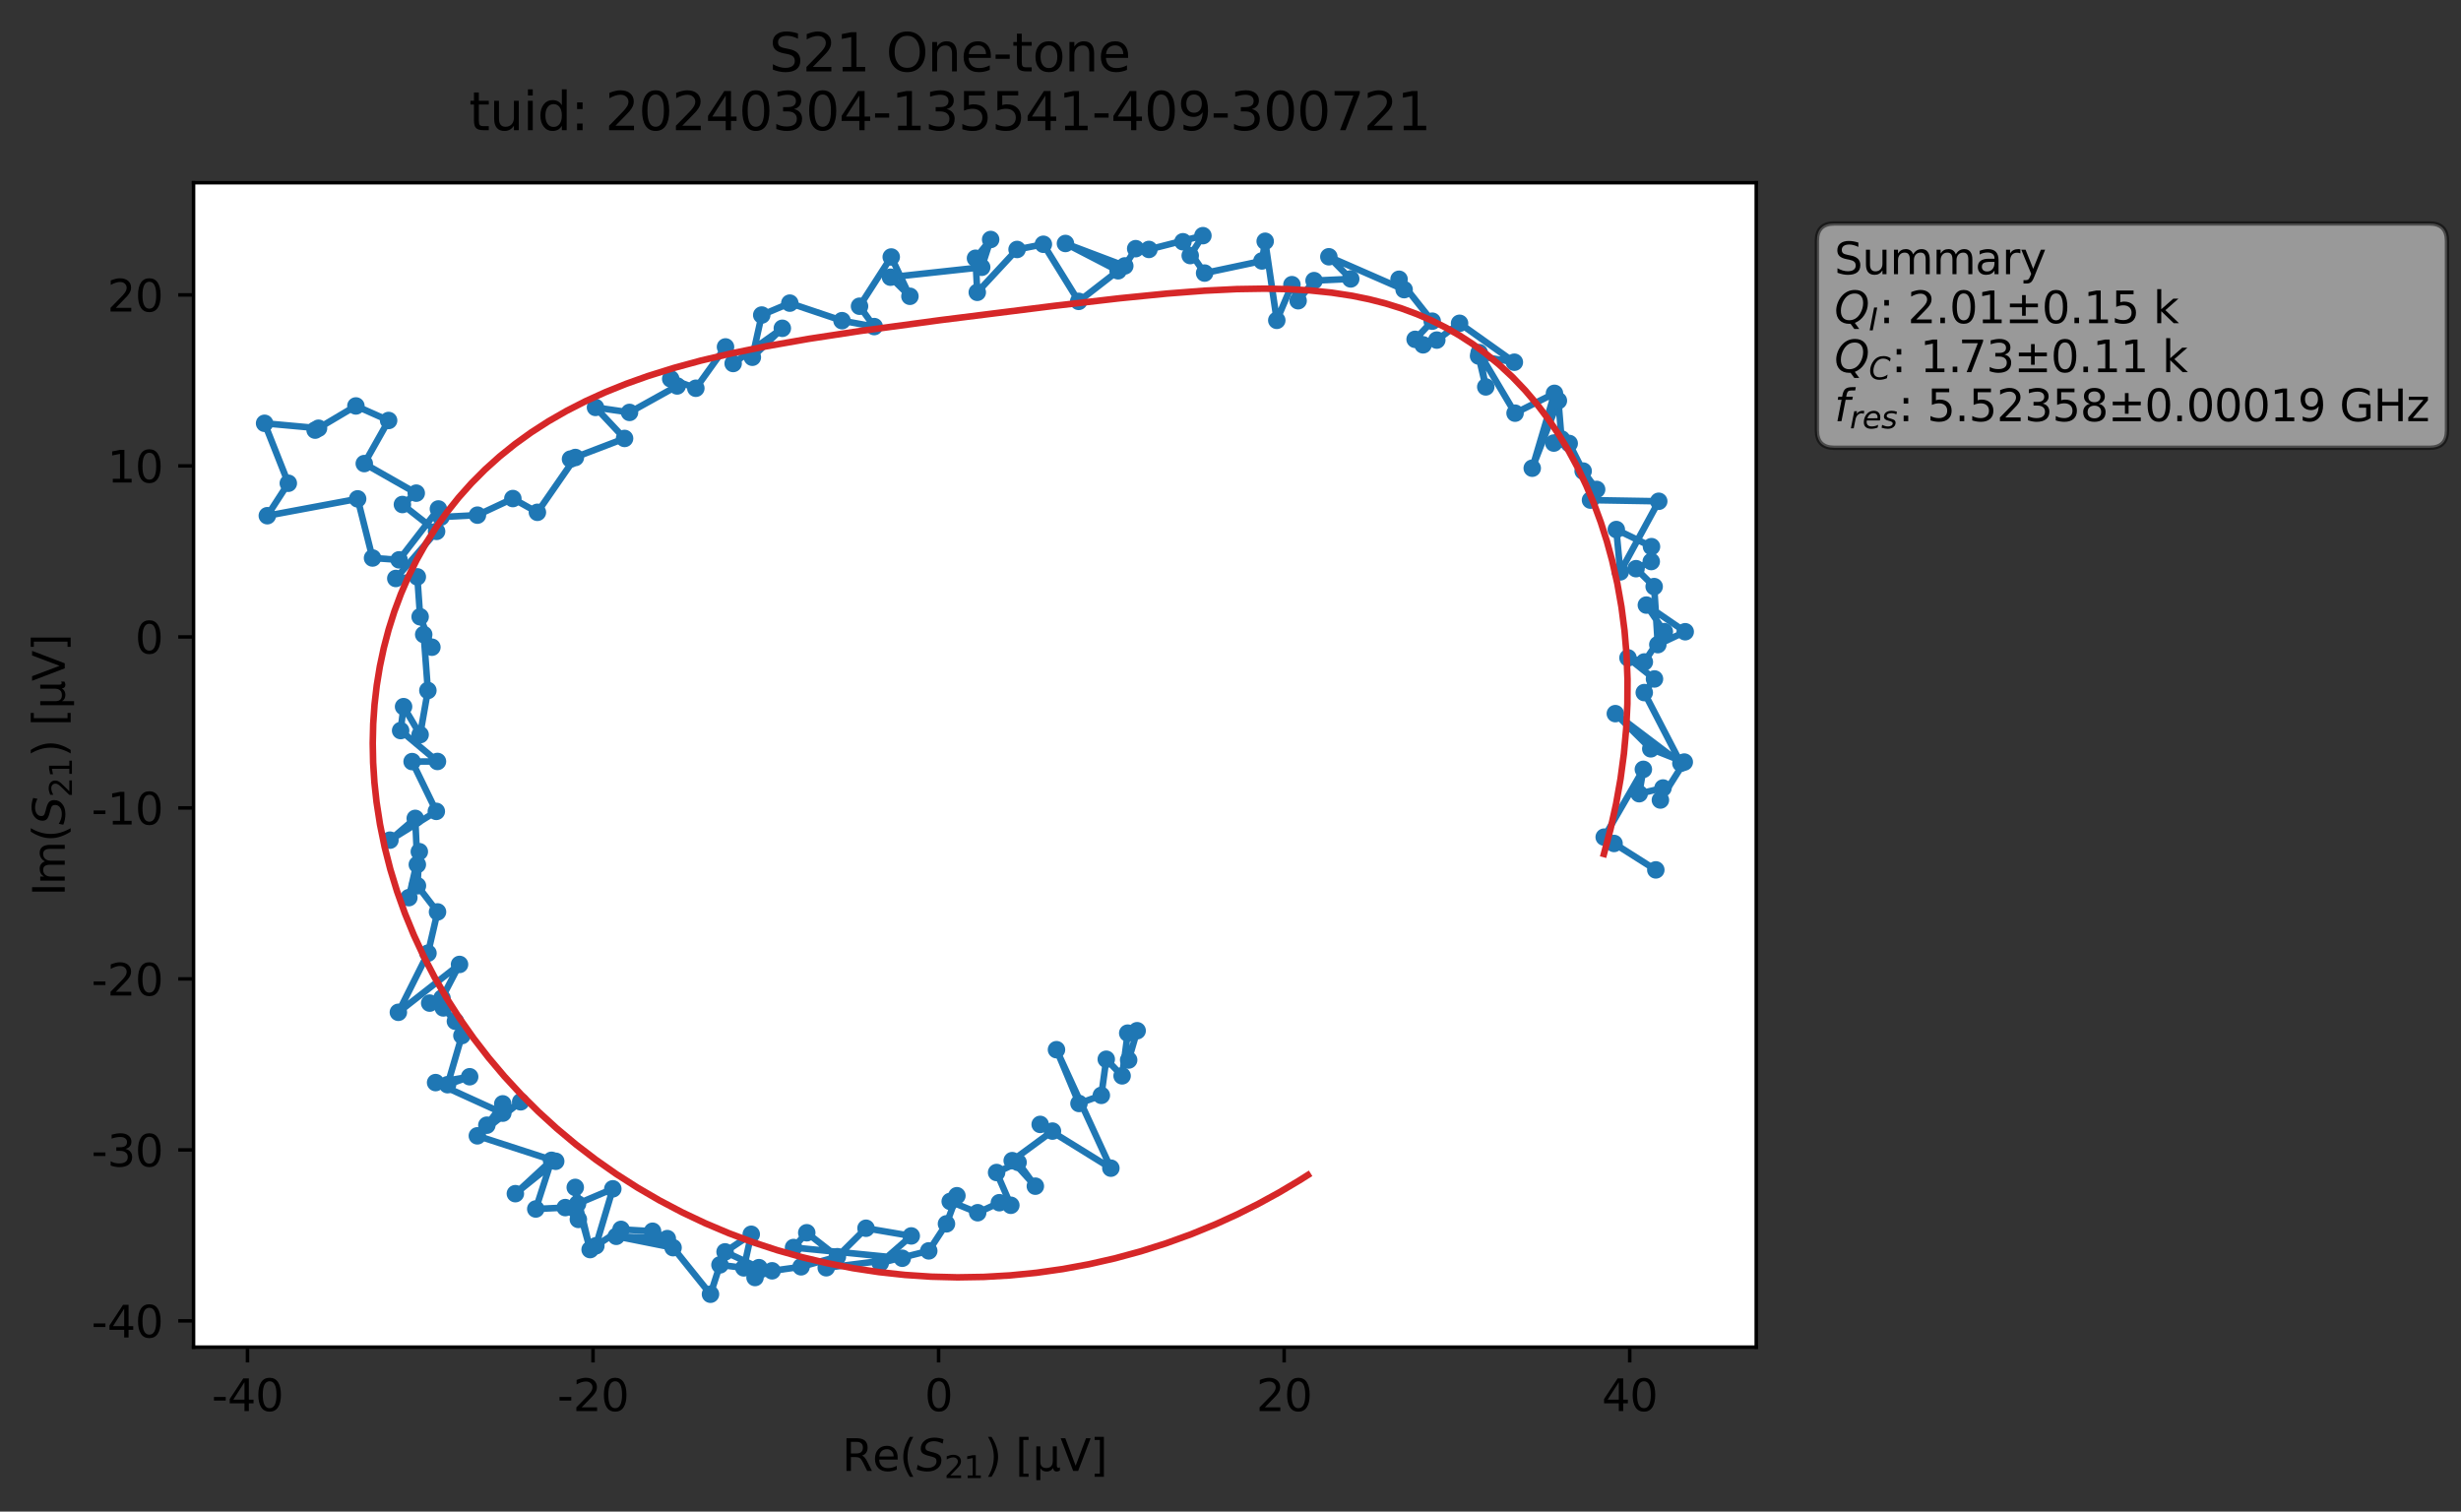 <?xml version="1.0" encoding="utf-8" standalone="no"?>
<!DOCTYPE svg PUBLIC "-//W3C//DTD SVG 1.1//EN"
  "http://www.w3.org/Graphics/SVG/1.1/DTD/svg11.dtd">
<svg xmlns:xlink="http://www.w3.org/1999/xlink" width="562.409pt" height="345.45pt" viewBox="0 0 562.409 345.45" xmlns="http://www.w3.org/2000/svg" version="1.1">
 <rect x="0" y="0" width="562.409" height="345.45" fill="#333333" stroke="none"/>
 <defs>
  <style type="text/css">*{stroke-linejoin: round; stroke-linecap: butt}</style>
 </defs>
 <g id="figure_1">
  <g id="patch_1">
   <path d="M 0 345.45 
L 562.409 345.45 
L 562.409 0 
L 0 0 
L 0 345.45 
z
" style="fill: none; opacity: 0"/>
  </g>
  <g id="axes_1">
   <g id="patch_2">
    <path d="M 44.233 307.872 
L 401.353 307.872 
L 401.353 41.76 
L 44.233 41.76 
z
" style="fill: #ffffff"/>
   </g>
   <g id="matplotlib.axis_1">
    <g id="xtick_1">
     <g id="line2d_1">
      <defs>
       <path id="md02712327f" d="M 0 0 
L 0 3.5 
" style="stroke: #000000; stroke-width: 0.8"/>
      </defs>
      <g>
       <use xlink:href="#md02712327f" x="56.556" y="307.872" style="stroke: #000000; stroke-width: 0.8"/>
      </g>
     </g>
     <g id="text_1">
      <!-- -40 -->
      <g transform="translate(48.39 322.47) scale(0.1 -0.1)">
       <defs>
        <path id="DejaVuSans-2d" d="M 313 2009 
L 1997 2009 
L 1997 1497 
L 313 1497 
L 313 2009 
z
" transform="scale(0.016)"/>
        <path id="DejaVuSans-34" d="M 2419 4116 
L 825 1625 
L 2419 1625 
L 2419 4116 
z
M 2253 4666 
L 3047 4666 
L 3047 1625 
L 3713 1625 
L 3713 1100 
L 3047 1100 
L 3047 0 
L 2419 0 
L 2419 1100 
L 313 1100 
L 313 1709 
L 2253 4666 
z
" transform="scale(0.016)"/>
        <path id="DejaVuSans-30" d="M 2034 4250 
Q 1547 4250 1301 3770 
Q 1056 3291 1056 2328 
Q 1056 1369 1301 889 
Q 1547 409 2034 409 
Q 2525 409 2770 889 
Q 3016 1369 3016 2328 
Q 3016 3291 2770 3770 
Q 2525 4250 2034 4250 
z
M 2034 4750 
Q 2819 4750 3233 4129 
Q 3647 3509 3647 2328 
Q 3647 1150 3233 529 
Q 2819 -91 2034 -91 
Q 1250 -91 836 529 
Q 422 1150 422 2328 
Q 422 3509 836 4129 
Q 1250 4750 2034 4750 
z
" transform="scale(0.016)"/>
       </defs>
       <use xlink:href="#DejaVuSans-2d"/>
       <use xlink:href="#DejaVuSans-34" x="36.084"/>
       <use xlink:href="#DejaVuSans-30" x="99.707"/>
      </g>
     </g>
    </g>
    <g id="xtick_2">
     <g id="line2d_2">
      <g>
       <use xlink:href="#md02712327f" x="135.526" y="307.872" style="stroke: #000000; stroke-width: 0.8"/>
      </g>
     </g>
     <g id="text_2">
      <!-- -20 -->
      <g transform="translate(127.359 322.47) scale(0.1 -0.1)">
       <defs>
        <path id="DejaVuSans-32" d="M 1228 531 
L 3431 531 
L 3431 0 
L 469 0 
L 469 531 
Q 828 903 1448 1529 
Q 2069 2156 2228 2338 
Q 2531 2678 2651 2914 
Q 2772 3150 2772 3378 
Q 2772 3750 2511 3984 
Q 2250 4219 1831 4219 
Q 1534 4219 1204 4116 
Q 875 4013 500 3803 
L 500 4441 
Q 881 4594 1212 4672 
Q 1544 4750 1819 4750 
Q 2544 4750 2975 4387 
Q 3406 4025 3406 3419 
Q 3406 3131 3298 2873 
Q 3191 2616 2906 2266 
Q 2828 2175 2409 1742 
Q 1991 1309 1228 531 
z
" transform="scale(0.016)"/>
       </defs>
       <use xlink:href="#DejaVuSans-2d"/>
       <use xlink:href="#DejaVuSans-32" x="36.084"/>
       <use xlink:href="#DejaVuSans-30" x="99.707"/>
      </g>
     </g>
    </g>
    <g id="xtick_3">
     <g id="line2d_3">
      <g>
       <use xlink:href="#md02712327f" x="214.495" y="307.872" style="stroke: #000000; stroke-width: 0.8"/>
      </g>
     </g>
     <g id="text_3">
      <!-- 0 -->
      <g transform="translate(211.314 322.47) scale(0.1 -0.1)">
       <use xlink:href="#DejaVuSans-30"/>
      </g>
     </g>
    </g>
    <g id="xtick_4">
     <g id="line2d_4">
      <g>
       <use xlink:href="#md02712327f" x="293.465" y="307.872" style="stroke: #000000; stroke-width: 0.8"/>
      </g>
     </g>
     <g id="text_4">
      <!-- 20 -->
      <g transform="translate(287.102 322.47) scale(0.1 -0.1)">
       <use xlink:href="#DejaVuSans-32"/>
       <use xlink:href="#DejaVuSans-30" x="63.623"/>
      </g>
     </g>
    </g>
    <g id="xtick_5">
     <g id="line2d_5">
      <g>
       <use xlink:href="#md02712327f" x="372.434" y="307.872" style="stroke: #000000; stroke-width: 0.8"/>
      </g>
     </g>
     <g id="text_5">
      <!-- 40 -->
      <g transform="translate(366.072 322.47) scale(0.1 -0.1)">
       <use xlink:href="#DejaVuSans-34"/>
       <use xlink:href="#DejaVuSans-30" x="63.623"/>
      </g>
     </g>
    </g>
    <g id="text_6">
     <!-- Re$(S_{21})$ [μV] -->
     <g transform="translate(192.443 336.15) scale(0.1 -0.1)">
      <defs>
       <path id="DejaVuSans-52" d="M 2841 2188 
Q 3044 2119 3236 1894 
Q 3428 1669 3622 1275 
L 4263 0 
L 3584 0 
L 2988 1197 
Q 2756 1666 2539 1819 
Q 2322 1972 1947 1972 
L 1259 1972 
L 1259 0 
L 628 0 
L 628 4666 
L 2053 4666 
Q 2853 4666 3247 4331 
Q 3641 3997 3641 3322 
Q 3641 2881 3436 2590 
Q 3231 2300 2841 2188 
z
M 1259 4147 
L 1259 2491 
L 2053 2491 
Q 2509 2491 2742 2702 
Q 2975 2913 2975 3322 
Q 2975 3731 2742 3939 
Q 2509 4147 2053 4147 
L 1259 4147 
z
" transform="scale(0.016)"/>
       <path id="DejaVuSans-65" d="M 3597 1894 
L 3597 1613 
L 953 1613 
Q 991 1019 1311 708 
Q 1631 397 2203 397 
Q 2534 397 2845 478 
Q 3156 559 3463 722 
L 3463 178 
Q 3153 47 2828 -22 
Q 2503 -91 2169 -91 
Q 1331 -91 842 396 
Q 353 884 353 1716 
Q 353 2575 817 3079 
Q 1281 3584 2069 3584 
Q 2775 3584 3186 3129 
Q 3597 2675 3597 1894 
z
M 3022 2063 
Q 3016 2534 2758 2815 
Q 2500 3097 2075 3097 
Q 1594 3097 1305 2825 
Q 1016 2553 972 2059 
L 3022 2063 
z
" transform="scale(0.016)"/>
       <path id="DejaVuSans-28" d="M 1984 4856 
Q 1566 4138 1362 3434 
Q 1159 2731 1159 2009 
Q 1159 1288 1364 580 
Q 1569 -128 1984 -844 
L 1484 -844 
Q 1016 -109 783 600 
Q 550 1309 550 2009 
Q 550 2706 781 3412 
Q 1013 4119 1484 4856 
L 1984 4856 
z
" transform="scale(0.016)"/>
       <path id="DejaVuSans-Oblique-53" d="M 3859 4513 
L 3738 3897 
Q 3422 4066 3111 4152 
Q 2800 4238 2509 4238 
Q 1944 4238 1609 3991 
Q 1275 3744 1275 3334 
Q 1275 3109 1398 2989 
Q 1522 2869 2034 2731 
L 2413 2638 
Q 3053 2472 3303 2217 
Q 3553 1963 3553 1503 
Q 3553 797 2998 353 
Q 2444 -91 1538 -91 
Q 1166 -91 791 -17 
Q 416 56 38 206 
L 166 856 
Q 513 641 861 531 
Q 1209 422 1556 422 
Q 2147 422 2503 684 
Q 2859 947 2859 1369 
Q 2859 1650 2717 1795 
Q 2575 1941 2106 2059 
L 1728 2156 
Q 1081 2325 845 2545 
Q 609 2766 609 3163 
Q 609 3859 1145 4304 
Q 1681 4750 2541 4750 
Q 2875 4750 3203 4690 
Q 3531 4631 3859 4513 
z
" transform="scale(0.016)"/>
       <path id="DejaVuSans-31" d="M 794 531 
L 1825 531 
L 1825 4091 
L 703 3866 
L 703 4441 
L 1819 4666 
L 2450 4666 
L 2450 531 
L 3481 531 
L 3481 0 
L 794 0 
L 794 531 
z
" transform="scale(0.016)"/>
       <path id="DejaVuSans-29" d="M 513 4856 
L 1013 4856 
Q 1481 4119 1714 3412 
Q 1947 2706 1947 2009 
Q 1947 1309 1714 600 
Q 1481 -109 1013 -844 
L 513 -844 
Q 928 -128 1133 580 
Q 1338 1288 1338 2009 
Q 1338 2731 1133 3434 
Q 928 4138 513 4856 
z
" transform="scale(0.016)"/>
       <path id="DejaVuSans-20" transform="scale(0.016)"/>
       <path id="DejaVuSans-5b" d="M 550 4863 
L 1875 4863 
L 1875 4416 
L 1125 4416 
L 1125 -397 
L 1875 -397 
L 1875 -844 
L 550 -844 
L 550 4863 
z
" transform="scale(0.016)"/>
       <path id="DejaVuSans-3bc" d="M 544 -1331 
L 544 3500 
L 1119 3500 
L 1119 1325 
Q 1119 872 1334 640 
Q 1550 409 1972 409 
Q 2434 409 2667 671 
Q 2900 934 2900 1459 
L 2900 3500 
L 3475 3500 
L 3475 806 
Q 3475 619 3529 530 
Q 3584 441 3700 441 
Q 3728 441 3778 458 
Q 3828 475 3916 513 
L 3916 50 
Q 3788 -22 3673 -56 
Q 3559 -91 3450 -91 
Q 3234 -91 3106 31 
Q 2978 153 2931 403 
Q 2775 156 2548 32 
Q 2322 -91 2016 -91 
Q 1697 -91 1473 31 
Q 1250 153 1119 397 
L 1119 -1331 
L 544 -1331 
z
" transform="scale(0.016)"/>
       <path id="DejaVuSans-56" d="M 1831 0 
L 50 4666 
L 709 4666 
L 2188 738 
L 3669 4666 
L 4325 4666 
L 2547 0 
L 1831 0 
z
" transform="scale(0.016)"/>
       <path id="DejaVuSans-5d" d="M 1947 4863 
L 1947 -844 
L 622 -844 
L 622 -397 
L 1369 -397 
L 1369 4416 
L 622 4416 
L 622 4863 
L 1947 4863 
z
" transform="scale(0.016)"/>
      </defs>
      <use xlink:href="#DejaVuSans-52" transform="translate(0 0.016)"/>
      <use xlink:href="#DejaVuSans-65" transform="translate(69.482 0.016)"/>
      <use xlink:href="#DejaVuSans-28" transform="translate(131.006 0.016)"/>
      <use xlink:href="#DejaVuSans-Oblique-53" transform="translate(170.02 0.016)"/>
      <use xlink:href="#DejaVuSans-32" transform="translate(233.496 -16.391) scale(0.7)"/>
      <use xlink:href="#DejaVuSans-31" transform="translate(278.032 -16.391) scale(0.7)"/>
      <use xlink:href="#DejaVuSans-29" transform="translate(325.303 0.016)"/>
      <use xlink:href="#DejaVuSans-20" transform="translate(364.316 0.016)"/>
      <use xlink:href="#DejaVuSans-5b" transform="translate(396.104 0.016)"/>
      <use xlink:href="#DejaVuSans-3bc" transform="translate(435.117 0.016)"/>
      <use xlink:href="#DejaVuSans-56" transform="translate(498.74 0.016)"/>
      <use xlink:href="#DejaVuSans-5d" transform="translate(567.148 0.016)"/>
     </g>
    </g>
   </g>
   <g id="matplotlib.axis_2">
    <g id="ytick_1">
     <g id="line2d_6">
      <defs>
       <path id="m32fe21a7ec" d="M 0 0 
L -3.5 0 
" style="stroke: #000000; stroke-width: 0.8"/>
      </defs>
      <g>
       <use xlink:href="#m32fe21a7ec" x="44.233" y="301.869" style="stroke: #000000; stroke-width: 0.8"/>
      </g>
     </g>
     <g id="text_7">
      <!-- -40 -->
      <g transform="translate(20.9 305.668) scale(0.1 -0.1)">
       <use xlink:href="#DejaVuSans-2d"/>
       <use xlink:href="#DejaVuSans-34" x="36.084"/>
       <use xlink:href="#DejaVuSans-30" x="99.707"/>
      </g>
     </g>
    </g>
    <g id="ytick_2">
     <g id="line2d_7">
      <g>
       <use xlink:href="#m32fe21a7ec" x="44.233" y="262.791" style="stroke: #000000; stroke-width: 0.8"/>
      </g>
     </g>
     <g id="text_8">
      <!-- -30 -->
      <g transform="translate(20.9 266.59) scale(0.1 -0.1)">
       <defs>
        <path id="DejaVuSans-33" d="M 2597 2516 
Q 3050 2419 3304 2112 
Q 3559 1806 3559 1356 
Q 3559 666 3084 287 
Q 2609 -91 1734 -91 
Q 1441 -91 1130 -33 
Q 819 25 488 141 
L 488 750 
Q 750 597 1062 519 
Q 1375 441 1716 441 
Q 2309 441 2620 675 
Q 2931 909 2931 1356 
Q 2931 1769 2642 2001 
Q 2353 2234 1838 2234 
L 1294 2234 
L 1294 2753 
L 1863 2753 
Q 2328 2753 2575 2939 
Q 2822 3125 2822 3475 
Q 2822 3834 2567 4026 
Q 2313 4219 1838 4219 
Q 1578 4219 1281 4162 
Q 984 4106 628 3988 
L 628 4550 
Q 988 4650 1302 4700 
Q 1616 4750 1894 4750 
Q 2613 4750 3031 4423 
Q 3450 4097 3450 3541 
Q 3450 3153 3228 2886 
Q 3006 2619 2597 2516 
z
" transform="scale(0.016)"/>
       </defs>
       <use xlink:href="#DejaVuSans-2d"/>
       <use xlink:href="#DejaVuSans-33" x="36.084"/>
       <use xlink:href="#DejaVuSans-30" x="99.707"/>
      </g>
     </g>
    </g>
    <g id="ytick_3">
     <g id="line2d_8">
      <g>
       <use xlink:href="#m32fe21a7ec" x="44.233" y="223.712" style="stroke: #000000; stroke-width: 0.8"/>
      </g>
     </g>
     <g id="text_9">
      <!-- -20 -->
      <g transform="translate(20.9 227.511) scale(0.1 -0.1)">
       <use xlink:href="#DejaVuSans-2d"/>
       <use xlink:href="#DejaVuSans-32" x="36.084"/>
       <use xlink:href="#DejaVuSans-30" x="99.707"/>
      </g>
     </g>
    </g>
    <g id="ytick_4">
     <g id="line2d_9">
      <g>
       <use xlink:href="#m32fe21a7ec" x="44.233" y="184.633" style="stroke: #000000; stroke-width: 0.8"/>
      </g>
     </g>
     <g id="text_10">
      <!-- -10 -->
      <g transform="translate(20.9 188.433) scale(0.1 -0.1)">
       <use xlink:href="#DejaVuSans-2d"/>
       <use xlink:href="#DejaVuSans-31" x="36.084"/>
       <use xlink:href="#DejaVuSans-30" x="99.707"/>
      </g>
     </g>
    </g>
    <g id="ytick_5">
     <g id="line2d_10">
      <g>
       <use xlink:href="#m32fe21a7ec" x="44.233" y="145.555" style="stroke: #000000; stroke-width: 0.8"/>
      </g>
     </g>
     <g id="text_11">
      <!-- 0 -->
      <g transform="translate(30.87 149.354) scale(0.1 -0.1)">
       <use xlink:href="#DejaVuSans-30"/>
      </g>
     </g>
    </g>
    <g id="ytick_6">
     <g id="line2d_11">
      <g>
       <use xlink:href="#m32fe21a7ec" x="44.233" y="106.476" style="stroke: #000000; stroke-width: 0.8"/>
      </g>
     </g>
     <g id="text_12">
      <!-- 10 -->
      <g transform="translate(24.508 110.275) scale(0.1 -0.1)">
       <use xlink:href="#DejaVuSans-31"/>
       <use xlink:href="#DejaVuSans-30" x="63.623"/>
      </g>
     </g>
    </g>
    <g id="ytick_7">
     <g id="line2d_12">
      <g>
       <use xlink:href="#m32fe21a7ec" x="44.233" y="67.398" style="stroke: #000000; stroke-width: 0.8"/>
      </g>
     </g>
     <g id="text_13">
      <!-- 20 -->
      <g transform="translate(24.508 71.197) scale(0.1 -0.1)">
       <use xlink:href="#DejaVuSans-32"/>
       <use xlink:href="#DejaVuSans-30" x="63.623"/>
      </g>
     </g>
    </g>
    <g id="text_14">
     <!-- Im$(S_{21})$ [μV] -->
     <g transform="translate(14.8 204.766) rotate(-90) scale(0.1 -0.1)">
      <defs>
       <path id="DejaVuSans-49" d="M 628 4666 
L 1259 4666 
L 1259 0 
L 628 0 
L 628 4666 
z
" transform="scale(0.016)"/>
       <path id="DejaVuSans-6d" d="M 3328 2828 
Q 3544 3216 3844 3400 
Q 4144 3584 4550 3584 
Q 5097 3584 5394 3201 
Q 5691 2819 5691 2113 
L 5691 0 
L 5113 0 
L 5113 2094 
Q 5113 2597 4934 2840 
Q 4756 3084 4391 3084 
Q 3944 3084 3684 2787 
Q 3425 2491 3425 1978 
L 3425 0 
L 2847 0 
L 2847 2094 
Q 2847 2600 2669 2842 
Q 2491 3084 2119 3084 
Q 1678 3084 1418 2786 
Q 1159 2488 1159 1978 
L 1159 0 
L 581 0 
L 581 3500 
L 1159 3500 
L 1159 2956 
Q 1356 3278 1631 3431 
Q 1906 3584 2284 3584 
Q 2666 3584 2933 3390 
Q 3200 3197 3328 2828 
z
" transform="scale(0.016)"/>
      </defs>
      <use xlink:href="#DejaVuSans-49" transform="translate(0 0.016)"/>
      <use xlink:href="#DejaVuSans-6d" transform="translate(25.867 0.016)"/>
      <use xlink:href="#DejaVuSans-28" transform="translate(123.279 0.016)"/>
      <use xlink:href="#DejaVuSans-Oblique-53" transform="translate(162.293 0.016)"/>
      <use xlink:href="#DejaVuSans-32" transform="translate(225.77 -16.391) scale(0.7)"/>
      <use xlink:href="#DejaVuSans-31" transform="translate(270.306 -16.391) scale(0.7)"/>
      <use xlink:href="#DejaVuSans-29" transform="translate(317.576 0.016)"/>
      <use xlink:href="#DejaVuSans-20" transform="translate(356.59 0.016)"/>
      <use xlink:href="#DejaVuSans-5b" transform="translate(388.377 0.016)"/>
      <use xlink:href="#DejaVuSans-3bc" transform="translate(427.391 0.016)"/>
      <use xlink:href="#DejaVuSans-56" transform="translate(491.014 0.016)"/>
      <use xlink:href="#DejaVuSans-5d" transform="translate(559.422 0.016)"/>
     </g>
    </g>
   </g>
   <g id="line2d_13">
    <path d="M 368.856 192.76 
L 378.401 198.799 
L 366.606 191.312 
L 375.556 175.823 
L 374.601 181.391 
L 380.044 180.087 
L 379.449 182.832 
L 384.908 174.159 
L 377.25 171.133 
L 369.152 163.09 
L 384.13 174.433 
L 375.762 158.279 
L 378.096 155.161 
L 372.042 150.343 
L 375.781 151.279 
L 380.349 144.346 
L 376.241 138.284 
L 385.12 144.374 
L 378.861 147.321 
L 378.022 134.056 
L 373.881 129.961 
L 377.359 128.332 
L 377.414 124.927 
L 369.374 121.017 
L 370.28 130.693 
L 379.07 114.558 
L 363.475 114.294 
L 364.879 111.853 
L 361.796 107.657 
L 358.607 101.347 
L 355.09 101.258 
L 356.855 100.329 
L 356.138 91.566 
L 350.159 107.001 
L 355.241 89.893 
L 346.237 94.424 
L 338.035 80.586 
L 339.54 88.42 
L 337.894 81.356 
L 346.076 82.778 
L 333.554 73.885 
L 328.349 77.723 
L 325.218 78.807 
L 323.395 77.551 
L 327.304 73.402 
L 319.724 63.821 
L 320.884 66.195 
L 303.682 58.68 
L 308.677 63.745 
L 300.306 64.133 
L 296.66 68.728 
L 295.243 65.056 
L 291.783 73.208 
L 289.131 55.138 
L 288.389 59.637 
L 275.285 62.409 
L 270.337 55.25 
L 271.999 58.406 
L 274.899 53.856 
L 262.56 57.006 
L 259.539 56.828 
L 257.047 60.77 
L 243.487 55.644 
L 255.523 61.884 
L 246.515 68.874 
L 238.443 55.826 
L 232.431 57.012 
L 223.336 66.806 
L 222.928 59.023 
L 226.393 54.734 
L 224.346 61.085 
L 203.51 63.347 
L 207.943 67.713 
L 203.674 58.73 
L 196.428 69.984 
L 199.784 74.636 
L 192.422 73.284 
L 180.495 69.275 
L 174.078 71.998 
L 171.934 81.646 
L 178.785 75.028 
L 167.546 83.071 
L 165.8 79.282 
L 159.02 88.731 
L 153.278 86.584 
L 154.754 88.203 
L 143.865 94.252 
L 136.088 93.11 
L 142.733 100.199 
L 130.379 104.917 
L 131.488 104.554 
L 122.811 117.081 
L 117.201 113.937 
L 109.109 117.73 
L 100.77 118.163 
L 100.188 116.317 
L 91.203 127.944 
L 85.136 127.524 
L 81.732 114.007 
L 61.089 117.857 
L 65.889 110.441 
L 60.466 96.74 
L 72.791 97.866 
L 72.013 98.299 
L 81.333 92.772 
L 88.811 96.094 
L 83.249 105.945 
L 95.128 112.7 
L 91.961 115.299 
L 99.773 121.437 
L 90.45 132.201 
L 95.369 131.832 
L 96.012 140.954 
L 98.7 147.909 
L 96.832 145.011 
L 97.783 157.798 
L 96.009 167.897 
L 92.228 161.495 
L 91.556 166.962 
L 99.973 174.019 
L 94.18 174.051 
L 99.712 185.426 
L 89.113 192.006 
L 94.897 187.029 
L 95.372 197.586 
L 93.431 205.143 
L 95.829 194.637 
L 95.398 202.426 
L 99.986 208.404 
L 97.806 217.832 
L 91.039 231.348 
L 105.017 220.406 
L 101.008 228.1 
L 98.198 229.245 
L 101.31 230.343 
L 104.075 233.4 
L 105.557 236.665 
L 102.281 247.89 
L 107.332 246.073 
L 99.548 247.41 
L 114.906 254.394 
L 114.896 252.268 
L 111.257 257.146 
L 118.992 251.804 
L 109.087 259.577 
L 126.997 265.39 
L 117.777 272.794 
L 126.036 265.17 
L 122.438 276.297 
L 129.176 275.976 
L 132.173 278.68 
L 131.462 271.362 
L 134.86 285.575 
L 131.983 275.114 
L 140.046 271.687 
L 136.172 284.71 
L 141.927 280.955 
L 149.131 281.382 
L 152.5 283.065 
L 140.837 282.543 
L 153.815 285.136 
L 162.367 295.776 
L 164.53 289.069 
L 169.992 289.753 
L 171.683 282.075 
L 165.697 286.097 
L 173.445 289.702 
L 172.548 291.958 
L 176.444 290.424 
L 183.07 289.511 
L 191.371 287.198 
L 184.369 281.728 
L 181.347 285.101 
L 206.191 287.554 
L 188.818 289.727 
L 197.907 280.694 
L 208.249 282.451 
L 201.17 288.636 
L 212.251 285.868 
L 216.296 279.689 
L 218.681 273.262 
L 217.151 274.566 
L 223.429 277.15 
L 228.387 274.859 
L 231.007 275.448 
L 227.753 267.961 
L 232.659 265.645 
L 236.607 271.082 
L 231.319 265.247 
L 240.516 258.495 
L 237.71 256.965 
L 253.864 266.965 
L 241.439 239.891 
L 246.579 252.182 
L 251.688 250.328 
L 252.813 242.074 
L 256.433 245.87 
L 257.719 236.105 
L 259.87 235.555 
L 257.931 242.249 
L 257.931 242.249 
" clip-path="url(#pad23974694)" style="fill: none; stroke: #1f77b4; stroke-width: 1.5; stroke-linecap: square"/>
    <defs>
     <path id="mede3efd5d6" d="M 0 1.5 
C 0.398 1.5 0.779 1.342 1.061 1.061 
C 1.342 0.779 1.5 0.398 1.5 0 
C 1.5 -0.398 1.342 -0.779 1.061 -1.061 
C 0.779 -1.342 0.398 -1.5 0 -1.5 
C -0.398 -1.5 -0.779 -1.342 -1.061 -1.061 
C -1.342 -0.779 -1.5 -0.398 -1.5 0 
C -1.5 0.398 -1.342 0.779 -1.061 1.061 
C -0.779 1.342 -0.398 1.5 0 1.5 
z
" style="stroke: #1f77b4"/>
    </defs>
    <g clip-path="url(#pad23974694)">
     <use xlink:href="#mede3efd5d6" x="368.856" y="192.76" style="fill: #1f77b4; stroke: #1f77b4"/>
     <use xlink:href="#mede3efd5d6" x="378.401" y="198.799" style="fill: #1f77b4; stroke: #1f77b4"/>
     <use xlink:href="#mede3efd5d6" x="366.606" y="191.312" style="fill: #1f77b4; stroke: #1f77b4"/>
     <use xlink:href="#mede3efd5d6" x="375.556" y="175.823" style="fill: #1f77b4; stroke: #1f77b4"/>
     <use xlink:href="#mede3efd5d6" x="374.601" y="181.391" style="fill: #1f77b4; stroke: #1f77b4"/>
     <use xlink:href="#mede3efd5d6" x="380.044" y="180.087" style="fill: #1f77b4; stroke: #1f77b4"/>
     <use xlink:href="#mede3efd5d6" x="379.449" y="182.832" style="fill: #1f77b4; stroke: #1f77b4"/>
     <use xlink:href="#mede3efd5d6" x="384.908" y="174.159" style="fill: #1f77b4; stroke: #1f77b4"/>
     <use xlink:href="#mede3efd5d6" x="377.25" y="171.133" style="fill: #1f77b4; stroke: #1f77b4"/>
     <use xlink:href="#mede3efd5d6" x="369.152" y="163.09" style="fill: #1f77b4; stroke: #1f77b4"/>
     <use xlink:href="#mede3efd5d6" x="384.13" y="174.433" style="fill: #1f77b4; stroke: #1f77b4"/>
     <use xlink:href="#mede3efd5d6" x="375.762" y="158.279" style="fill: #1f77b4; stroke: #1f77b4"/>
     <use xlink:href="#mede3efd5d6" x="378.096" y="155.161" style="fill: #1f77b4; stroke: #1f77b4"/>
     <use xlink:href="#mede3efd5d6" x="372.042" y="150.343" style="fill: #1f77b4; stroke: #1f77b4"/>
     <use xlink:href="#mede3efd5d6" x="375.781" y="151.279" style="fill: #1f77b4; stroke: #1f77b4"/>
     <use xlink:href="#mede3efd5d6" x="380.349" y="144.346" style="fill: #1f77b4; stroke: #1f77b4"/>
     <use xlink:href="#mede3efd5d6" x="376.241" y="138.284" style="fill: #1f77b4; stroke: #1f77b4"/>
     <use xlink:href="#mede3efd5d6" x="385.12" y="144.374" style="fill: #1f77b4; stroke: #1f77b4"/>
     <use xlink:href="#mede3efd5d6" x="378.861" y="147.321" style="fill: #1f77b4; stroke: #1f77b4"/>
     <use xlink:href="#mede3efd5d6" x="378.022" y="134.056" style="fill: #1f77b4; stroke: #1f77b4"/>
     <use xlink:href="#mede3efd5d6" x="373.881" y="129.961" style="fill: #1f77b4; stroke: #1f77b4"/>
     <use xlink:href="#mede3efd5d6" x="377.359" y="128.332" style="fill: #1f77b4; stroke: #1f77b4"/>
     <use xlink:href="#mede3efd5d6" x="377.414" y="124.927" style="fill: #1f77b4; stroke: #1f77b4"/>
     <use xlink:href="#mede3efd5d6" x="369.374" y="121.017" style="fill: #1f77b4; stroke: #1f77b4"/>
     <use xlink:href="#mede3efd5d6" x="370.28" y="130.693" style="fill: #1f77b4; stroke: #1f77b4"/>
     <use xlink:href="#mede3efd5d6" x="379.07" y="114.558" style="fill: #1f77b4; stroke: #1f77b4"/>
     <use xlink:href="#mede3efd5d6" x="363.475" y="114.294" style="fill: #1f77b4; stroke: #1f77b4"/>
     <use xlink:href="#mede3efd5d6" x="364.879" y="111.853" style="fill: #1f77b4; stroke: #1f77b4"/>
     <use xlink:href="#mede3efd5d6" x="361.796" y="107.657" style="fill: #1f77b4; stroke: #1f77b4"/>
     <use xlink:href="#mede3efd5d6" x="358.607" y="101.347" style="fill: #1f77b4; stroke: #1f77b4"/>
     <use xlink:href="#mede3efd5d6" x="355.09" y="101.258" style="fill: #1f77b4; stroke: #1f77b4"/>
     <use xlink:href="#mede3efd5d6" x="356.855" y="100.329" style="fill: #1f77b4; stroke: #1f77b4"/>
     <use xlink:href="#mede3efd5d6" x="356.138" y="91.566" style="fill: #1f77b4; stroke: #1f77b4"/>
     <use xlink:href="#mede3efd5d6" x="350.159" y="107.001" style="fill: #1f77b4; stroke: #1f77b4"/>
     <use xlink:href="#mede3efd5d6" x="355.241" y="89.893" style="fill: #1f77b4; stroke: #1f77b4"/>
     <use xlink:href="#mede3efd5d6" x="346.237" y="94.424" style="fill: #1f77b4; stroke: #1f77b4"/>
     <use xlink:href="#mede3efd5d6" x="338.035" y="80.586" style="fill: #1f77b4; stroke: #1f77b4"/>
     <use xlink:href="#mede3efd5d6" x="339.54" y="88.42" style="fill: #1f77b4; stroke: #1f77b4"/>
     <use xlink:href="#mede3efd5d6" x="337.894" y="81.356" style="fill: #1f77b4; stroke: #1f77b4"/>
     <use xlink:href="#mede3efd5d6" x="346.076" y="82.778" style="fill: #1f77b4; stroke: #1f77b4"/>
     <use xlink:href="#mede3efd5d6" x="333.554" y="73.885" style="fill: #1f77b4; stroke: #1f77b4"/>
     <use xlink:href="#mede3efd5d6" x="328.349" y="77.723" style="fill: #1f77b4; stroke: #1f77b4"/>
     <use xlink:href="#mede3efd5d6" x="325.218" y="78.807" style="fill: #1f77b4; stroke: #1f77b4"/>
     <use xlink:href="#mede3efd5d6" x="323.395" y="77.551" style="fill: #1f77b4; stroke: #1f77b4"/>
     <use xlink:href="#mede3efd5d6" x="327.304" y="73.402" style="fill: #1f77b4; stroke: #1f77b4"/>
     <use xlink:href="#mede3efd5d6" x="319.724" y="63.821" style="fill: #1f77b4; stroke: #1f77b4"/>
     <use xlink:href="#mede3efd5d6" x="320.884" y="66.195" style="fill: #1f77b4; stroke: #1f77b4"/>
     <use xlink:href="#mede3efd5d6" x="303.682" y="58.68" style="fill: #1f77b4; stroke: #1f77b4"/>
     <use xlink:href="#mede3efd5d6" x="308.677" y="63.745" style="fill: #1f77b4; stroke: #1f77b4"/>
     <use xlink:href="#mede3efd5d6" x="300.306" y="64.133" style="fill: #1f77b4; stroke: #1f77b4"/>
     <use xlink:href="#mede3efd5d6" x="296.66" y="68.728" style="fill: #1f77b4; stroke: #1f77b4"/>
     <use xlink:href="#mede3efd5d6" x="295.243" y="65.056" style="fill: #1f77b4; stroke: #1f77b4"/>
     <use xlink:href="#mede3efd5d6" x="291.783" y="73.208" style="fill: #1f77b4; stroke: #1f77b4"/>
     <use xlink:href="#mede3efd5d6" x="289.131" y="55.138" style="fill: #1f77b4; stroke: #1f77b4"/>
     <use xlink:href="#mede3efd5d6" x="288.389" y="59.637" style="fill: #1f77b4; stroke: #1f77b4"/>
     <use xlink:href="#mede3efd5d6" x="275.285" y="62.409" style="fill: #1f77b4; stroke: #1f77b4"/>
     <use xlink:href="#mede3efd5d6" x="270.337" y="55.25" style="fill: #1f77b4; stroke: #1f77b4"/>
     <use xlink:href="#mede3efd5d6" x="271.999" y="58.406" style="fill: #1f77b4; stroke: #1f77b4"/>
     <use xlink:href="#mede3efd5d6" x="274.899" y="53.856" style="fill: #1f77b4; stroke: #1f77b4"/>
     <use xlink:href="#mede3efd5d6" x="262.56" y="57.006" style="fill: #1f77b4; stroke: #1f77b4"/>
     <use xlink:href="#mede3efd5d6" x="259.539" y="56.828" style="fill: #1f77b4; stroke: #1f77b4"/>
     <use xlink:href="#mede3efd5d6" x="257.047" y="60.77" style="fill: #1f77b4; stroke: #1f77b4"/>
     <use xlink:href="#mede3efd5d6" x="243.487" y="55.644" style="fill: #1f77b4; stroke: #1f77b4"/>
     <use xlink:href="#mede3efd5d6" x="255.523" y="61.884" style="fill: #1f77b4; stroke: #1f77b4"/>
     <use xlink:href="#mede3efd5d6" x="246.515" y="68.874" style="fill: #1f77b4; stroke: #1f77b4"/>
     <use xlink:href="#mede3efd5d6" x="238.443" y="55.826" style="fill: #1f77b4; stroke: #1f77b4"/>
     <use xlink:href="#mede3efd5d6" x="232.431" y="57.012" style="fill: #1f77b4; stroke: #1f77b4"/>
     <use xlink:href="#mede3efd5d6" x="223.336" y="66.806" style="fill: #1f77b4; stroke: #1f77b4"/>
     <use xlink:href="#mede3efd5d6" x="222.928" y="59.023" style="fill: #1f77b4; stroke: #1f77b4"/>
     <use xlink:href="#mede3efd5d6" x="226.393" y="54.734" style="fill: #1f77b4; stroke: #1f77b4"/>
     <use xlink:href="#mede3efd5d6" x="224.346" y="61.085" style="fill: #1f77b4; stroke: #1f77b4"/>
     <use xlink:href="#mede3efd5d6" x="203.51" y="63.347" style="fill: #1f77b4; stroke: #1f77b4"/>
     <use xlink:href="#mede3efd5d6" x="207.943" y="67.713" style="fill: #1f77b4; stroke: #1f77b4"/>
     <use xlink:href="#mede3efd5d6" x="203.674" y="58.73" style="fill: #1f77b4; stroke: #1f77b4"/>
     <use xlink:href="#mede3efd5d6" x="196.428" y="69.984" style="fill: #1f77b4; stroke: #1f77b4"/>
     <use xlink:href="#mede3efd5d6" x="199.784" y="74.636" style="fill: #1f77b4; stroke: #1f77b4"/>
     <use xlink:href="#mede3efd5d6" x="192.422" y="73.284" style="fill: #1f77b4; stroke: #1f77b4"/>
     <use xlink:href="#mede3efd5d6" x="180.495" y="69.275" style="fill: #1f77b4; stroke: #1f77b4"/>
     <use xlink:href="#mede3efd5d6" x="174.078" y="71.998" style="fill: #1f77b4; stroke: #1f77b4"/>
     <use xlink:href="#mede3efd5d6" x="171.934" y="81.646" style="fill: #1f77b4; stroke: #1f77b4"/>
     <use xlink:href="#mede3efd5d6" x="178.785" y="75.028" style="fill: #1f77b4; stroke: #1f77b4"/>
     <use xlink:href="#mede3efd5d6" x="167.546" y="83.071" style="fill: #1f77b4; stroke: #1f77b4"/>
     <use xlink:href="#mede3efd5d6" x="165.8" y="79.282" style="fill: #1f77b4; stroke: #1f77b4"/>
     <use xlink:href="#mede3efd5d6" x="159.02" y="88.731" style="fill: #1f77b4; stroke: #1f77b4"/>
     <use xlink:href="#mede3efd5d6" x="153.278" y="86.584" style="fill: #1f77b4; stroke: #1f77b4"/>
     <use xlink:href="#mede3efd5d6" x="154.754" y="88.203" style="fill: #1f77b4; stroke: #1f77b4"/>
     <use xlink:href="#mede3efd5d6" x="143.865" y="94.252" style="fill: #1f77b4; stroke: #1f77b4"/>
     <use xlink:href="#mede3efd5d6" x="136.088" y="93.11" style="fill: #1f77b4; stroke: #1f77b4"/>
     <use xlink:href="#mede3efd5d6" x="142.733" y="100.199" style="fill: #1f77b4; stroke: #1f77b4"/>
     <use xlink:href="#mede3efd5d6" x="130.379" y="104.917" style="fill: #1f77b4; stroke: #1f77b4"/>
     <use xlink:href="#mede3efd5d6" x="131.488" y="104.554" style="fill: #1f77b4; stroke: #1f77b4"/>
     <use xlink:href="#mede3efd5d6" x="122.811" y="117.081" style="fill: #1f77b4; stroke: #1f77b4"/>
     <use xlink:href="#mede3efd5d6" x="117.201" y="113.937" style="fill: #1f77b4; stroke: #1f77b4"/>
     <use xlink:href="#mede3efd5d6" x="109.109" y="117.73" style="fill: #1f77b4; stroke: #1f77b4"/>
     <use xlink:href="#mede3efd5d6" x="100.77" y="118.163" style="fill: #1f77b4; stroke: #1f77b4"/>
     <use xlink:href="#mede3efd5d6" x="100.188" y="116.317" style="fill: #1f77b4; stroke: #1f77b4"/>
     <use xlink:href="#mede3efd5d6" x="91.203" y="127.944" style="fill: #1f77b4; stroke: #1f77b4"/>
     <use xlink:href="#mede3efd5d6" x="85.136" y="127.524" style="fill: #1f77b4; stroke: #1f77b4"/>
     <use xlink:href="#mede3efd5d6" x="81.732" y="114.007" style="fill: #1f77b4; stroke: #1f77b4"/>
     <use xlink:href="#mede3efd5d6" x="61.089" y="117.857" style="fill: #1f77b4; stroke: #1f77b4"/>
     <use xlink:href="#mede3efd5d6" x="65.889" y="110.441" style="fill: #1f77b4; stroke: #1f77b4"/>
     <use xlink:href="#mede3efd5d6" x="60.466" y="96.74" style="fill: #1f77b4; stroke: #1f77b4"/>
     <use xlink:href="#mede3efd5d6" x="72.791" y="97.866" style="fill: #1f77b4; stroke: #1f77b4"/>
     <use xlink:href="#mede3efd5d6" x="72.013" y="98.299" style="fill: #1f77b4; stroke: #1f77b4"/>
     <use xlink:href="#mede3efd5d6" x="81.333" y="92.772" style="fill: #1f77b4; stroke: #1f77b4"/>
     <use xlink:href="#mede3efd5d6" x="88.811" y="96.094" style="fill: #1f77b4; stroke: #1f77b4"/>
     <use xlink:href="#mede3efd5d6" x="83.249" y="105.945" style="fill: #1f77b4; stroke: #1f77b4"/>
     <use xlink:href="#mede3efd5d6" x="95.128" y="112.7" style="fill: #1f77b4; stroke: #1f77b4"/>
     <use xlink:href="#mede3efd5d6" x="91.961" y="115.299" style="fill: #1f77b4; stroke: #1f77b4"/>
     <use xlink:href="#mede3efd5d6" x="99.773" y="121.437" style="fill: #1f77b4; stroke: #1f77b4"/>
     <use xlink:href="#mede3efd5d6" x="90.45" y="132.201" style="fill: #1f77b4; stroke: #1f77b4"/>
     <use xlink:href="#mede3efd5d6" x="95.369" y="131.832" style="fill: #1f77b4; stroke: #1f77b4"/>
     <use xlink:href="#mede3efd5d6" x="96.012" y="140.954" style="fill: #1f77b4; stroke: #1f77b4"/>
     <use xlink:href="#mede3efd5d6" x="98.7" y="147.909" style="fill: #1f77b4; stroke: #1f77b4"/>
     <use xlink:href="#mede3efd5d6" x="96.832" y="145.011" style="fill: #1f77b4; stroke: #1f77b4"/>
     <use xlink:href="#mede3efd5d6" x="97.783" y="157.798" style="fill: #1f77b4; stroke: #1f77b4"/>
     <use xlink:href="#mede3efd5d6" x="96.009" y="167.897" style="fill: #1f77b4; stroke: #1f77b4"/>
     <use xlink:href="#mede3efd5d6" x="92.228" y="161.495" style="fill: #1f77b4; stroke: #1f77b4"/>
     <use xlink:href="#mede3efd5d6" x="91.556" y="166.962" style="fill: #1f77b4; stroke: #1f77b4"/>
     <use xlink:href="#mede3efd5d6" x="99.973" y="174.019" style="fill: #1f77b4; stroke: #1f77b4"/>
     <use xlink:href="#mede3efd5d6" x="94.18" y="174.051" style="fill: #1f77b4; stroke: #1f77b4"/>
     <use xlink:href="#mede3efd5d6" x="99.712" y="185.426" style="fill: #1f77b4; stroke: #1f77b4"/>
     <use xlink:href="#mede3efd5d6" x="89.113" y="192.006" style="fill: #1f77b4; stroke: #1f77b4"/>
     <use xlink:href="#mede3efd5d6" x="94.897" y="187.029" style="fill: #1f77b4; stroke: #1f77b4"/>
     <use xlink:href="#mede3efd5d6" x="95.372" y="197.586" style="fill: #1f77b4; stroke: #1f77b4"/>
     <use xlink:href="#mede3efd5d6" x="93.431" y="205.143" style="fill: #1f77b4; stroke: #1f77b4"/>
     <use xlink:href="#mede3efd5d6" x="95.829" y="194.637" style="fill: #1f77b4; stroke: #1f77b4"/>
     <use xlink:href="#mede3efd5d6" x="95.398" y="202.426" style="fill: #1f77b4; stroke: #1f77b4"/>
     <use xlink:href="#mede3efd5d6" x="99.986" y="208.404" style="fill: #1f77b4; stroke: #1f77b4"/>
     <use xlink:href="#mede3efd5d6" x="97.806" y="217.832" style="fill: #1f77b4; stroke: #1f77b4"/>
     <use xlink:href="#mede3efd5d6" x="91.039" y="231.348" style="fill: #1f77b4; stroke: #1f77b4"/>
     <use xlink:href="#mede3efd5d6" x="105.017" y="220.406" style="fill: #1f77b4; stroke: #1f77b4"/>
     <use xlink:href="#mede3efd5d6" x="101.008" y="228.1" style="fill: #1f77b4; stroke: #1f77b4"/>
     <use xlink:href="#mede3efd5d6" x="98.198" y="229.245" style="fill: #1f77b4; stroke: #1f77b4"/>
     <use xlink:href="#mede3efd5d6" x="101.31" y="230.343" style="fill: #1f77b4; stroke: #1f77b4"/>
     <use xlink:href="#mede3efd5d6" x="104.075" y="233.4" style="fill: #1f77b4; stroke: #1f77b4"/>
     <use xlink:href="#mede3efd5d6" x="105.557" y="236.665" style="fill: #1f77b4; stroke: #1f77b4"/>
     <use xlink:href="#mede3efd5d6" x="102.281" y="247.89" style="fill: #1f77b4; stroke: #1f77b4"/>
     <use xlink:href="#mede3efd5d6" x="107.332" y="246.073" style="fill: #1f77b4; stroke: #1f77b4"/>
     <use xlink:href="#mede3efd5d6" x="99.548" y="247.41" style="fill: #1f77b4; stroke: #1f77b4"/>
     <use xlink:href="#mede3efd5d6" x="114.906" y="254.394" style="fill: #1f77b4; stroke: #1f77b4"/>
     <use xlink:href="#mede3efd5d6" x="114.896" y="252.268" style="fill: #1f77b4; stroke: #1f77b4"/>
     <use xlink:href="#mede3efd5d6" x="111.257" y="257.146" style="fill: #1f77b4; stroke: #1f77b4"/>
     <use xlink:href="#mede3efd5d6" x="118.992" y="251.804" style="fill: #1f77b4; stroke: #1f77b4"/>
     <use xlink:href="#mede3efd5d6" x="109.087" y="259.577" style="fill: #1f77b4; stroke: #1f77b4"/>
     <use xlink:href="#mede3efd5d6" x="126.997" y="265.39" style="fill: #1f77b4; stroke: #1f77b4"/>
     <use xlink:href="#mede3efd5d6" x="117.777" y="272.794" style="fill: #1f77b4; stroke: #1f77b4"/>
     <use xlink:href="#mede3efd5d6" x="126.036" y="265.17" style="fill: #1f77b4; stroke: #1f77b4"/>
     <use xlink:href="#mede3efd5d6" x="122.438" y="276.297" style="fill: #1f77b4; stroke: #1f77b4"/>
     <use xlink:href="#mede3efd5d6" x="129.176" y="275.976" style="fill: #1f77b4; stroke: #1f77b4"/>
     <use xlink:href="#mede3efd5d6" x="132.173" y="278.68" style="fill: #1f77b4; stroke: #1f77b4"/>
     <use xlink:href="#mede3efd5d6" x="131.462" y="271.362" style="fill: #1f77b4; stroke: #1f77b4"/>
     <use xlink:href="#mede3efd5d6" x="134.86" y="285.575" style="fill: #1f77b4; stroke: #1f77b4"/>
     <use xlink:href="#mede3efd5d6" x="131.983" y="275.114" style="fill: #1f77b4; stroke: #1f77b4"/>
     <use xlink:href="#mede3efd5d6" x="140.046" y="271.687" style="fill: #1f77b4; stroke: #1f77b4"/>
     <use xlink:href="#mede3efd5d6" x="136.172" y="284.71" style="fill: #1f77b4; stroke: #1f77b4"/>
     <use xlink:href="#mede3efd5d6" x="141.927" y="280.955" style="fill: #1f77b4; stroke: #1f77b4"/>
     <use xlink:href="#mede3efd5d6" x="149.131" y="281.382" style="fill: #1f77b4; stroke: #1f77b4"/>
     <use xlink:href="#mede3efd5d6" x="152.5" y="283.065" style="fill: #1f77b4; stroke: #1f77b4"/>
     <use xlink:href="#mede3efd5d6" x="140.837" y="282.543" style="fill: #1f77b4; stroke: #1f77b4"/>
     <use xlink:href="#mede3efd5d6" x="153.815" y="285.136" style="fill: #1f77b4; stroke: #1f77b4"/>
     <use xlink:href="#mede3efd5d6" x="162.367" y="295.776" style="fill: #1f77b4; stroke: #1f77b4"/>
     <use xlink:href="#mede3efd5d6" x="164.53" y="289.069" style="fill: #1f77b4; stroke: #1f77b4"/>
     <use xlink:href="#mede3efd5d6" x="169.992" y="289.753" style="fill: #1f77b4; stroke: #1f77b4"/>
     <use xlink:href="#mede3efd5d6" x="171.683" y="282.075" style="fill: #1f77b4; stroke: #1f77b4"/>
     <use xlink:href="#mede3efd5d6" x="165.697" y="286.097" style="fill: #1f77b4; stroke: #1f77b4"/>
     <use xlink:href="#mede3efd5d6" x="173.445" y="289.702" style="fill: #1f77b4; stroke: #1f77b4"/>
     <use xlink:href="#mede3efd5d6" x="172.548" y="291.958" style="fill: #1f77b4; stroke: #1f77b4"/>
     <use xlink:href="#mede3efd5d6" x="176.444" y="290.424" style="fill: #1f77b4; stroke: #1f77b4"/>
     <use xlink:href="#mede3efd5d6" x="183.07" y="289.511" style="fill: #1f77b4; stroke: #1f77b4"/>
     <use xlink:href="#mede3efd5d6" x="191.371" y="287.198" style="fill: #1f77b4; stroke: #1f77b4"/>
     <use xlink:href="#mede3efd5d6" x="184.369" y="281.728" style="fill: #1f77b4; stroke: #1f77b4"/>
     <use xlink:href="#mede3efd5d6" x="181.347" y="285.101" style="fill: #1f77b4; stroke: #1f77b4"/>
     <use xlink:href="#mede3efd5d6" x="206.191" y="287.554" style="fill: #1f77b4; stroke: #1f77b4"/>
     <use xlink:href="#mede3efd5d6" x="188.818" y="289.727" style="fill: #1f77b4; stroke: #1f77b4"/>
     <use xlink:href="#mede3efd5d6" x="197.907" y="280.694" style="fill: #1f77b4; stroke: #1f77b4"/>
     <use xlink:href="#mede3efd5d6" x="208.249" y="282.451" style="fill: #1f77b4; stroke: #1f77b4"/>
     <use xlink:href="#mede3efd5d6" x="201.17" y="288.636" style="fill: #1f77b4; stroke: #1f77b4"/>
     <use xlink:href="#mede3efd5d6" x="212.251" y="285.868" style="fill: #1f77b4; stroke: #1f77b4"/>
     <use xlink:href="#mede3efd5d6" x="216.296" y="279.689" style="fill: #1f77b4; stroke: #1f77b4"/>
     <use xlink:href="#mede3efd5d6" x="218.681" y="273.262" style="fill: #1f77b4; stroke: #1f77b4"/>
     <use xlink:href="#mede3efd5d6" x="217.151" y="274.566" style="fill: #1f77b4; stroke: #1f77b4"/>
     <use xlink:href="#mede3efd5d6" x="223.429" y="277.15" style="fill: #1f77b4; stroke: #1f77b4"/>
     <use xlink:href="#mede3efd5d6" x="228.387" y="274.859" style="fill: #1f77b4; stroke: #1f77b4"/>
     <use xlink:href="#mede3efd5d6" x="231.007" y="275.448" style="fill: #1f77b4; stroke: #1f77b4"/>
     <use xlink:href="#mede3efd5d6" x="227.753" y="267.961" style="fill: #1f77b4; stroke: #1f77b4"/>
     <use xlink:href="#mede3efd5d6" x="232.659" y="265.645" style="fill: #1f77b4; stroke: #1f77b4"/>
     <use xlink:href="#mede3efd5d6" x="236.607" y="271.082" style="fill: #1f77b4; stroke: #1f77b4"/>
     <use xlink:href="#mede3efd5d6" x="231.319" y="265.247" style="fill: #1f77b4; stroke: #1f77b4"/>
     <use xlink:href="#mede3efd5d6" x="240.516" y="258.495" style="fill: #1f77b4; stroke: #1f77b4"/>
     <use xlink:href="#mede3efd5d6" x="237.71" y="256.965" style="fill: #1f77b4; stroke: #1f77b4"/>
     <use xlink:href="#mede3efd5d6" x="253.864" y="266.965" style="fill: #1f77b4; stroke: #1f77b4"/>
     <use xlink:href="#mede3efd5d6" x="241.439" y="239.891" style="fill: #1f77b4; stroke: #1f77b4"/>
     <use xlink:href="#mede3efd5d6" x="246.579" y="252.182" style="fill: #1f77b4; stroke: #1f77b4"/>
     <use xlink:href="#mede3efd5d6" x="251.688" y="250.328" style="fill: #1f77b4; stroke: #1f77b4"/>
     <use xlink:href="#mede3efd5d6" x="252.813" y="242.074" style="fill: #1f77b4; stroke: #1f77b4"/>
     <use xlink:href="#mede3efd5d6" x="256.433" y="245.87" style="fill: #1f77b4; stroke: #1f77b4"/>
     <use xlink:href="#mede3efd5d6" x="257.719" y="236.105" style="fill: #1f77b4; stroke: #1f77b4"/>
     <use xlink:href="#mede3efd5d6" x="259.87" y="235.555" style="fill: #1f77b4; stroke: #1f77b4"/>
     <use xlink:href="#mede3efd5d6" x="257.931" y="242.249" style="fill: #1f77b4; stroke: #1f77b4"/>
    </g>
   </g>
   <g id="line2d_14">
    <path d="M 366.542 195.163 
L 368.057 189.449 
L 369.324 183.716 
L 370.342 177.978 
L 371.111 172.246 
L 371.632 166.534 
L 371.906 160.853 
L 371.933 155.217 
L 371.714 149.638 
L 371.253 144.129 
L 370.551 138.704 
L 369.61 133.376 
L 368.434 128.157 
L 367.213 123.692 
L 365.817 119.329 
L 364.247 115.079 
L 362.505 110.949 
L 360.593 106.95 
L 358.514 103.09 
L 356.27 99.378 
L 353.861 95.822 
L 351.29 92.433 
L 348.558 89.218 
L 345.666 86.185 
L 342.614 83.344 
L 339.401 80.701 
L 336.52 78.599 
L 333.519 76.652 
L 330.397 74.864 
L 327.153 73.239 
L 323.785 71.778 
L 320.29 70.483 
L 316.666 69.355 
L 312.91 68.395 
L 309.018 67.6 
L 304.302 66.879 
L 299.392 66.373 
L 294.286 66.074 
L 288.979 65.969 
L 282.67 66.069 
L 275.263 66.431 
L 266.666 67.093 
L 255.887 68.165 
L 240.888 69.902 
L 214.797 73.175 
L 196.678 75.626 
L 184.741 77.447 
L 175.053 79.151 
L 167.453 80.696 
L 160.17 82.41 
L 153.975 84.095 
L 148.048 85.949 
L 143.086 87.72 
L 138.332 89.635 
L 133.788 91.7 
L 129.453 93.917 
L 125.325 96.288 
L 121.403 98.813 
L 117.687 101.49 
L 114.174 104.317 
L 110.865 107.291 
L 107.758 110.407 
L 104.852 113.66 
L 102.147 117.045 
L 99.642 120.556 
L 97.338 124.186 
L 95.233 127.928 
L 93.328 131.775 
L 91.624 135.719 
L 90.119 139.754 
L 88.814 143.87 
L 87.71 148.061 
L 86.805 152.318 
L 86.1 156.633 
L 85.595 160.998 
L 85.289 165.405 
L 85.183 169.846 
L 85.274 174.312 
L 85.564 178.796 
L 86.05 183.289 
L 86.846 188.425 
L 87.895 193.55 
L 89.195 198.653 
L 90.744 203.722 
L 92.539 208.746 
L 94.576 213.713 
L 96.851 218.612 
L 99.361 223.432 
L 102.101 228.162 
L 105.065 232.791 
L 108.25 237.31 
L 111.648 241.708 
L 115.254 245.975 
L 119.061 250.103 
L 123.063 254.081 
L 127.252 257.901 
L 131.622 261.555 
L 136.164 265.034 
L 140.869 268.331 
L 145.731 271.438 
L 150.739 274.348 
L 155.886 277.054 
L 161.161 279.551 
L 166.556 281.832 
L 172.06 283.892 
L 177.663 285.726 
L 183.357 287.329 
L 189.129 288.698 
L 194.97 289.829 
L 200.87 290.719 
L 206.817 291.364 
L 212.8 291.764 
L 218.81 291.915 
L 224.834 291.816 
L 230.862 291.468 
L 236.882 290.869 
L 242.885 290.02 
L 248.859 288.921 
L 254.792 287.574 
L 260.674 285.979 
L 266.494 284.139 
L 272.242 282.057 
L 277.907 279.735 
L 282.787 277.509 
L 287.588 275.105 
L 292.304 272.526 
L 296.928 269.774 
L 298.88 268.543 
L 298.88 268.543 
" clip-path="url(#pad23974694)" style="fill: none; stroke: #d62728; stroke-width: 1.5; stroke-linecap: square"/>
   </g>
   <g id="patch_3">
    <path d="M 44.233 307.872 
L 44.233 41.76 
" style="fill: none; stroke: #000000; stroke-width: 0.8; stroke-linejoin: miter; stroke-linecap: square"/>
   </g>
   <g id="patch_4">
    <path d="M 401.353 307.872 
L 401.353 41.76 
" style="fill: none; stroke: #000000; stroke-width: 0.8; stroke-linejoin: miter; stroke-linecap: square"/>
   </g>
   <g id="patch_5">
    <path d="M 44.233 307.872 
L 401.353 307.872 
" style="fill: none; stroke: #000000; stroke-width: 0.8; stroke-linejoin: miter; stroke-linecap: square"/>
   </g>
   <g id="patch_6">
    <path d="M 44.233 41.76 
L 401.353 41.76 
" style="fill: none; stroke: #000000; stroke-width: 0.8; stroke-linejoin: miter; stroke-linecap: square"/>
   </g>
   <g id="text_15">
    <g id="patch_7">
     <path d="M 419.209 102.337 
L 555.209 102.337 
Q 559.209 102.337 559.209 98.337 
L 559.209 55.066 
Q 559.209 51.066 555.209 51.066 
L 419.209 51.066 
Q 415.209 51.066 415.209 55.066 
L 415.209 98.337 
Q 415.209 102.337 419.209 102.337 
z
" style="fill: #ffffff; opacity: 0.5; stroke: #000000; stroke-linejoin: miter"/>
    </g>
    <!-- Summary -->
    <g transform="translate(419.209 62.664) scale(0.1 -0.1)">
     <defs>
      <path id="DejaVuSans-53" d="M 3425 4513 
L 3425 3897 
Q 3066 4069 2747 4153 
Q 2428 4238 2131 4238 
Q 1616 4238 1336 4038 
Q 1056 3838 1056 3469 
Q 1056 3159 1242 3001 
Q 1428 2844 1947 2747 
L 2328 2669 
Q 3034 2534 3370 2195 
Q 3706 1856 3706 1288 
Q 3706 609 3251 259 
Q 2797 -91 1919 -91 
Q 1588 -91 1214 -16 
Q 841 59 441 206 
L 441 856 
Q 825 641 1194 531 
Q 1563 422 1919 422 
Q 2459 422 2753 634 
Q 3047 847 3047 1241 
Q 3047 1584 2836 1778 
Q 2625 1972 2144 2069 
L 1759 2144 
Q 1053 2284 737 2584 
Q 422 2884 422 3419 
Q 422 4038 858 4394 
Q 1294 4750 2059 4750 
Q 2388 4750 2728 4690 
Q 3069 4631 3425 4513 
z
" transform="scale(0.016)"/>
      <path id="DejaVuSans-75" d="M 544 1381 
L 544 3500 
L 1119 3500 
L 1119 1403 
Q 1119 906 1312 657 
Q 1506 409 1894 409 
Q 2359 409 2629 706 
Q 2900 1003 2900 1516 
L 2900 3500 
L 3475 3500 
L 3475 0 
L 2900 0 
L 2900 538 
Q 2691 219 2414 64 
Q 2138 -91 1772 -91 
Q 1169 -91 856 284 
Q 544 659 544 1381 
z
M 1991 3584 
L 1991 3584 
z
" transform="scale(0.016)"/>
      <path id="DejaVuSans-61" d="M 2194 1759 
Q 1497 1759 1228 1600 
Q 959 1441 959 1056 
Q 959 750 1161 570 
Q 1363 391 1709 391 
Q 2188 391 2477 730 
Q 2766 1069 2766 1631 
L 2766 1759 
L 2194 1759 
z
M 3341 1997 
L 3341 0 
L 2766 0 
L 2766 531 
Q 2569 213 2275 61 
Q 1981 -91 1556 -91 
Q 1019 -91 701 211 
Q 384 513 384 1019 
Q 384 1609 779 1909 
Q 1175 2209 1959 2209 
L 2766 2209 
L 2766 2266 
Q 2766 2663 2505 2880 
Q 2244 3097 1772 3097 
Q 1472 3097 1187 3025 
Q 903 2953 641 2809 
L 641 3341 
Q 956 3463 1253 3523 
Q 1550 3584 1831 3584 
Q 2591 3584 2966 3190 
Q 3341 2797 3341 1997 
z
" transform="scale(0.016)"/>
      <path id="DejaVuSans-72" d="M 2631 2963 
Q 2534 3019 2420 3045 
Q 2306 3072 2169 3072 
Q 1681 3072 1420 2755 
Q 1159 2438 1159 1844 
L 1159 0 
L 581 0 
L 581 3500 
L 1159 3500 
L 1159 2956 
Q 1341 3275 1631 3429 
Q 1922 3584 2338 3584 
Q 2397 3584 2469 3576 
Q 2541 3569 2628 3553 
L 2631 2963 
z
" transform="scale(0.016)"/>
      <path id="DejaVuSans-79" d="M 2059 -325 
Q 1816 -950 1584 -1140 
Q 1353 -1331 966 -1331 
L 506 -1331 
L 506 -850 
L 844 -850 
Q 1081 -850 1212 -737 
Q 1344 -625 1503 -206 
L 1606 56 
L 191 3500 
L 800 3500 
L 1894 763 
L 2988 3500 
L 3597 3500 
L 2059 -325 
z
" transform="scale(0.016)"/>
     </defs>
     <use xlink:href="#DejaVuSans-53"/>
     <use xlink:href="#DejaVuSans-75" x="63.477"/>
     <use xlink:href="#DejaVuSans-6d" x="126.855"/>
     <use xlink:href="#DejaVuSans-6d" x="224.268"/>
     <use xlink:href="#DejaVuSans-61" x="321.68"/>
     <use xlink:href="#DejaVuSans-72" x="382.959"/>
     <use xlink:href="#DejaVuSans-79" x="424.072"/>
    </g>
    <!-- $Q_I$: 2.01$\pm$0.15 k -->
    <g transform="translate(419.209 73.862) scale(0.1 -0.1)">
     <defs>
      <path id="DejaVuSans-Oblique-51" d="M 2309 -84 
Q 2275 -88 2237 -89 
Q 2200 -91 2125 -91 
Q 1250 -91 756 411 
Q 263 913 263 1797 
Q 263 2319 452 2844 
Q 641 3369 978 3788 
Q 1369 4269 1858 4509 
Q 2347 4750 2938 4750 
Q 3794 4750 4287 4245 
Q 4781 3741 4781 2869 
Q 4781 1928 4265 1147 
Q 3750 366 2919 44 
L 3553 -825 
L 2847 -825 
L 2309 -84 
z
M 2919 4238 
Q 2400 4238 2003 3986 
Q 1606 3734 1313 3219 
Q 1125 2891 1026 2522 
Q 928 2153 928 1778 
Q 928 1128 1239 775 
Q 1550 422 2119 422 
Q 2631 422 3032 676 
Q 3434 931 3719 1434 
Q 3909 1772 4009 2142 
Q 4109 2513 4109 2881 
Q 4109 3528 3796 3883 
Q 3484 4238 2919 4238 
z
" transform="scale(0.016)"/>
      <path id="DejaVuSans-Oblique-49" d="M 1081 4666 
L 1716 4666 
L 806 0 
L 172 0 
L 1081 4666 
z
" transform="scale(0.016)"/>
      <path id="DejaVuSans-3a" d="M 750 794 
L 1409 794 
L 1409 0 
L 750 0 
L 750 794 
z
M 750 3309 
L 1409 3309 
L 1409 2516 
L 750 2516 
L 750 3309 
z
" transform="scale(0.016)"/>
      <path id="DejaVuSans-2e" d="M 684 794 
L 1344 794 
L 1344 0 
L 684 0 
L 684 794 
z
" transform="scale(0.016)"/>
      <path id="DejaVuSans-b1" d="M 2944 4013 
L 2944 2803 
L 4684 2803 
L 4684 2272 
L 2944 2272 
L 2944 1063 
L 2419 1063 
L 2419 2272 
L 678 2272 
L 678 2803 
L 2419 2803 
L 2419 4013 
L 2944 4013 
z
M 678 531 
L 4684 531 
L 4684 0 
L 678 0 
L 678 531 
z
" transform="scale(0.016)"/>
      <path id="DejaVuSans-35" d="M 691 4666 
L 3169 4666 
L 3169 4134 
L 1269 4134 
L 1269 2991 
Q 1406 3038 1543 3061 
Q 1681 3084 1819 3084 
Q 2600 3084 3056 2656 
Q 3513 2228 3513 1497 
Q 3513 744 3044 326 
Q 2575 -91 1722 -91 
Q 1428 -91 1123 -41 
Q 819 9 494 109 
L 494 744 
Q 775 591 1075 516 
Q 1375 441 1709 441 
Q 2250 441 2565 725 
Q 2881 1009 2881 1497 
Q 2881 1984 2565 2268 
Q 2250 2553 1709 2553 
Q 1456 2553 1204 2497 
Q 953 2441 691 2322 
L 691 4666 
z
" transform="scale(0.016)"/>
      <path id="DejaVuSans-6b" d="M 581 4863 
L 1159 4863 
L 1159 1991 
L 2875 3500 
L 3609 3500 
L 1753 1863 
L 3688 0 
L 2938 0 
L 1159 1709 
L 1159 0 
L 581 0 
L 581 4863 
z
" transform="scale(0.016)"/>
     </defs>
     <use xlink:href="#DejaVuSans-Oblique-51" transform="translate(0 0.016)"/>
     <use xlink:href="#DejaVuSans-Oblique-49" transform="translate(78.711 -16.391) scale(0.7)"/>
     <use xlink:href="#DejaVuSans-3a" transform="translate(102.09 0.016)"/>
     <use xlink:href="#DejaVuSans-20" transform="translate(135.781 0.016)"/>
     <use xlink:href="#DejaVuSans-32" transform="translate(167.568 0.016)"/>
     <use xlink:href="#DejaVuSans-2e" transform="translate(231.191 0.016)"/>
     <use xlink:href="#DejaVuSans-30" transform="translate(262.979 0.016)"/>
     <use xlink:href="#DejaVuSans-31" transform="translate(326.602 0.016)"/>
     <use xlink:href="#DejaVuSans-b1" transform="translate(390.225 0.016)"/>
     <use xlink:href="#DejaVuSans-30" transform="translate(474.014 0.016)"/>
     <use xlink:href="#DejaVuSans-2e" transform="translate(537.637 0.016)"/>
     <use xlink:href="#DejaVuSans-31" transform="translate(569.424 0.016)"/>
     <use xlink:href="#DejaVuSans-35" transform="translate(633.047 0.016)"/>
     <use xlink:href="#DejaVuSans-20" transform="translate(696.67 0.016)"/>
     <use xlink:href="#DejaVuSans-6b" transform="translate(728.457 0.016)"/>
    </g>
    <!-- $Q_C$: 1.73$\pm$0.11 k -->
    <g transform="translate(419.209 85.06) scale(0.1 -0.1)">
     <defs>
      <path id="DejaVuSans-Oblique-43" d="M 4447 4306 
L 4319 3641 
Q 4019 3944 3683 4091 
Q 3347 4238 2956 4238 
Q 2422 4238 2017 3981 
Q 1613 3725 1319 3200 
Q 1131 2863 1032 2486 
Q 934 2109 934 1728 
Q 934 1091 1264 756 
Q 1594 422 2222 422 
Q 2656 422 3056 561 
Q 3456 700 3834 978 
L 3688 231 
Q 3316 72 2936 -9 
Q 2556 -91 2175 -91 
Q 1278 -91 773 396 
Q 269 884 269 1753 
Q 269 2309 461 2846 
Q 653 3384 1013 3828 
Q 1394 4300 1883 4525 
Q 2372 4750 3022 4750 
Q 3422 4750 3780 4639 
Q 4138 4528 4447 4306 
z
" transform="scale(0.016)"/>
      <path id="DejaVuSans-37" d="M 525 4666 
L 3525 4666 
L 3525 4397 
L 1831 0 
L 1172 0 
L 2766 4134 
L 525 4134 
L 525 4666 
z
" transform="scale(0.016)"/>
     </defs>
     <use xlink:href="#DejaVuSans-Oblique-51" transform="translate(0 0.016)"/>
     <use xlink:href="#DejaVuSans-Oblique-43" transform="translate(78.711 -16.391) scale(0.7)"/>
     <use xlink:href="#DejaVuSans-3a" transform="translate(130.322 0.016)"/>
     <use xlink:href="#DejaVuSans-20" transform="translate(164.014 0.016)"/>
     <use xlink:href="#DejaVuSans-31" transform="translate(195.801 0.016)"/>
     <use xlink:href="#DejaVuSans-2e" transform="translate(259.424 0.016)"/>
     <use xlink:href="#DejaVuSans-37" transform="translate(283.461 0.016)"/>
     <use xlink:href="#DejaVuSans-33" transform="translate(347.084 0.016)"/>
     <use xlink:href="#DejaVuSans-b1" transform="translate(410.707 0.016)"/>
     <use xlink:href="#DejaVuSans-30" transform="translate(494.496 0.016)"/>
     <use xlink:href="#DejaVuSans-2e" transform="translate(558.119 0.016)"/>
     <use xlink:href="#DejaVuSans-31" transform="translate(589.906 0.016)"/>
     <use xlink:href="#DejaVuSans-31" transform="translate(653.529 0.016)"/>
     <use xlink:href="#DejaVuSans-20" transform="translate(717.152 0.016)"/>
     <use xlink:href="#DejaVuSans-6b" transform="translate(748.939 0.016)"/>
    </g>
    <!-- $f_{res}$: 5.52358$\pm$0.00019 GHz -->
    <g transform="translate(419.209 96.257) scale(0.1 -0.1)">
     <defs>
      <path id="DejaVuSans-Oblique-66" d="M 3059 4863 
L 2969 4384 
L 2419 4384 
Q 2106 4384 1964 4261 
Q 1822 4138 1753 3809 
L 1691 3500 
L 2638 3500 
L 2553 3053 
L 1606 3053 
L 1013 0 
L 434 0 
L 1031 3053 
L 481 3053 
L 563 3500 
L 1113 3500 
L 1159 3744 
Q 1278 4363 1576 4613 
Q 1875 4863 2516 4863 
L 3059 4863 
z
" transform="scale(0.016)"/>
      <path id="DejaVuSans-Oblique-72" d="M 2853 2969 
Q 2766 3016 2653 3041 
Q 2541 3066 2413 3066 
Q 1953 3066 1609 2717 
Q 1266 2369 1153 1784 
L 800 0 
L 225 0 
L 909 3500 
L 1484 3500 
L 1375 2956 
Q 1603 3259 1920 3421 
Q 2238 3584 2597 3584 
Q 2691 3584 2781 3573 
Q 2872 3563 2963 3538 
L 2853 2969 
z
" transform="scale(0.016)"/>
      <path id="DejaVuSans-Oblique-65" d="M 3078 2063 
Q 3088 2113 3092 2166 
Q 3097 2219 3097 2272 
Q 3097 2653 2873 2875 
Q 2650 3097 2266 3097 
Q 1838 3097 1509 2826 
Q 1181 2556 1013 2059 
L 3078 2063 
z
M 3578 1613 
L 903 1613 
Q 884 1494 878 1425 
Q 872 1356 872 1306 
Q 872 872 1139 634 
Q 1406 397 1894 397 
Q 2269 397 2603 481 
Q 2938 566 3225 728 
L 3116 159 
Q 2806 34 2476 -28 
Q 2147 -91 1806 -91 
Q 1078 -91 686 257 
Q 294 606 294 1247 
Q 294 1794 489 2264 
Q 684 2734 1063 3103 
Q 1306 3334 1642 3459 
Q 1978 3584 2356 3584 
Q 2950 3584 3301 3228 
Q 3653 2872 3653 2272 
Q 3653 2128 3634 1964 
Q 3616 1800 3578 1613 
z
" transform="scale(0.016)"/>
      <path id="DejaVuSans-Oblique-73" d="M 3200 3397 
L 3091 2853 
Q 2863 2978 2609 3040 
Q 2356 3103 2088 3103 
Q 1634 3103 1373 2948 
Q 1113 2794 1113 2528 
Q 1113 2219 1719 2053 
Q 1766 2041 1788 2034 
L 1972 1978 
Q 2547 1819 2739 1644 
Q 2931 1469 2931 1166 
Q 2931 609 2489 259 
Q 2047 -91 1331 -91 
Q 1053 -91 747 -37 
Q 441 16 72 128 
L 184 722 
Q 500 559 806 475 
Q 1113 391 1394 391 
Q 1816 391 2080 572 
Q 2344 753 2344 1031 
Q 2344 1331 1650 1516 
L 1591 1531 
L 1394 1581 
Q 956 1697 753 1886 
Q 550 2075 550 2369 
Q 550 2928 970 3256 
Q 1391 3584 2113 3584 
Q 2397 3584 2667 3537 
Q 2938 3491 3200 3397 
z
" transform="scale(0.016)"/>
      <path id="DejaVuSans-38" d="M 2034 2216 
Q 1584 2216 1326 1975 
Q 1069 1734 1069 1313 
Q 1069 891 1326 650 
Q 1584 409 2034 409 
Q 2484 409 2743 651 
Q 3003 894 3003 1313 
Q 3003 1734 2745 1975 
Q 2488 2216 2034 2216 
z
M 1403 2484 
Q 997 2584 770 2862 
Q 544 3141 544 3541 
Q 544 4100 942 4425 
Q 1341 4750 2034 4750 
Q 2731 4750 3128 4425 
Q 3525 4100 3525 3541 
Q 3525 3141 3298 2862 
Q 3072 2584 2669 2484 
Q 3125 2378 3379 2068 
Q 3634 1759 3634 1313 
Q 3634 634 3220 271 
Q 2806 -91 2034 -91 
Q 1263 -91 848 271 
Q 434 634 434 1313 
Q 434 1759 690 2068 
Q 947 2378 1403 2484 
z
M 1172 3481 
Q 1172 3119 1398 2916 
Q 1625 2713 2034 2713 
Q 2441 2713 2670 2916 
Q 2900 3119 2900 3481 
Q 2900 3844 2670 4047 
Q 2441 4250 2034 4250 
Q 1625 4250 1398 4047 
Q 1172 3844 1172 3481 
z
" transform="scale(0.016)"/>
      <path id="DejaVuSans-39" d="M 703 97 
L 703 672 
Q 941 559 1184 500 
Q 1428 441 1663 441 
Q 2288 441 2617 861 
Q 2947 1281 2994 2138 
Q 2813 1869 2534 1725 
Q 2256 1581 1919 1581 
Q 1219 1581 811 2004 
Q 403 2428 403 3163 
Q 403 3881 828 4315 
Q 1253 4750 1959 4750 
Q 2769 4750 3195 4129 
Q 3622 3509 3622 2328 
Q 3622 1225 3098 567 
Q 2575 -91 1691 -91 
Q 1453 -91 1209 -44 
Q 966 3 703 97 
z
M 1959 2075 
Q 2384 2075 2632 2365 
Q 2881 2656 2881 3163 
Q 2881 3666 2632 3958 
Q 2384 4250 1959 4250 
Q 1534 4250 1286 3958 
Q 1038 3666 1038 3163 
Q 1038 2656 1286 2365 
Q 1534 2075 1959 2075 
z
" transform="scale(0.016)"/>
      <path id="DejaVuSans-47" d="M 3809 666 
L 3809 1919 
L 2778 1919 
L 2778 2438 
L 4434 2438 
L 4434 434 
Q 4069 175 3628 42 
Q 3188 -91 2688 -91 
Q 1594 -91 976 548 
Q 359 1188 359 2328 
Q 359 3472 976 4111 
Q 1594 4750 2688 4750 
Q 3144 4750 3555 4637 
Q 3966 4525 4313 4306 
L 4313 3634 
Q 3963 3931 3569 4081 
Q 3175 4231 2741 4231 
Q 1884 4231 1454 3753 
Q 1025 3275 1025 2328 
Q 1025 1384 1454 906 
Q 1884 428 2741 428 
Q 3075 428 3337 486 
Q 3600 544 3809 666 
z
" transform="scale(0.016)"/>
      <path id="DejaVuSans-48" d="M 628 4666 
L 1259 4666 
L 1259 2753 
L 3553 2753 
L 3553 4666 
L 4184 4666 
L 4184 0 
L 3553 0 
L 3553 2222 
L 1259 2222 
L 1259 0 
L 628 0 
L 628 4666 
z
" transform="scale(0.016)"/>
      <path id="DejaVuSans-7a" d="M 353 3500 
L 3084 3500 
L 3084 2975 
L 922 459 
L 3084 459 
L 3084 0 
L 275 0 
L 275 525 
L 2438 3041 
L 353 3041 
L 353 3500 
z
" transform="scale(0.016)"/>
     </defs>
     <use xlink:href="#DejaVuSans-Oblique-66" transform="translate(0 0.016)"/>
     <use xlink:href="#DejaVuSans-Oblique-72" transform="translate(35.205 -16.391) scale(0.7)"/>
     <use xlink:href="#DejaVuSans-Oblique-65" transform="translate(63.984 -16.391) scale(0.7)"/>
     <use xlink:href="#DejaVuSans-Oblique-73" transform="translate(107.051 -16.391) scale(0.7)"/>
     <use xlink:href="#DejaVuSans-3a" transform="translate(146.255 0.016)"/>
     <use xlink:href="#DejaVuSans-20" transform="translate(179.946 0.016)"/>
     <use xlink:href="#DejaVuSans-35" transform="translate(211.733 0.016)"/>
     <use xlink:href="#DejaVuSans-2e" transform="translate(275.356 0.016)"/>
     <use xlink:href="#DejaVuSans-35" transform="translate(307.144 0.016)"/>
     <use xlink:href="#DejaVuSans-32" transform="translate(370.767 0.016)"/>
     <use xlink:href="#DejaVuSans-33" transform="translate(434.39 0.016)"/>
     <use xlink:href="#DejaVuSans-35" transform="translate(498.013 0.016)"/>
     <use xlink:href="#DejaVuSans-38" transform="translate(561.636 0.016)"/>
     <use xlink:href="#DejaVuSans-b1" transform="translate(625.259 0.016)"/>
     <use xlink:href="#DejaVuSans-30" transform="translate(709.048 0.016)"/>
     <use xlink:href="#DejaVuSans-2e" transform="translate(772.671 0.016)"/>
     <use xlink:href="#DejaVuSans-30" transform="translate(804.458 0.016)"/>
     <use xlink:href="#DejaVuSans-30" transform="translate(868.081 0.016)"/>
     <use xlink:href="#DejaVuSans-30" transform="translate(931.704 0.016)"/>
     <use xlink:href="#DejaVuSans-31" transform="translate(995.327 0.016)"/>
     <use xlink:href="#DejaVuSans-39" transform="translate(1058.95 0.016)"/>
     <use xlink:href="#DejaVuSans-20" transform="translate(1122.573 0.016)"/>
     <use xlink:href="#DejaVuSans-47" transform="translate(1154.36 0.016)"/>
     <use xlink:href="#DejaVuSans-48" transform="translate(1231.851 0.016)"/>
     <use xlink:href="#DejaVuSans-7a" transform="translate(1307.046 0.016)"/>
    </g>
   </g>
  </g>
  <g id="text_16">
   <!-- S21 One-tone -->
   <g transform="translate(175.782 16.318) scale(0.12 -0.12)">
    <defs>
     <path id="DejaVuSans-4f" d="M 2522 4238 
Q 1834 4238 1429 3725 
Q 1025 3213 1025 2328 
Q 1025 1447 1429 934 
Q 1834 422 2522 422 
Q 3209 422 3611 934 
Q 4013 1447 4013 2328 
Q 4013 3213 3611 3725 
Q 3209 4238 2522 4238 
z
M 2522 4750 
Q 3503 4750 4090 4092 
Q 4678 3434 4678 2328 
Q 4678 1225 4090 567 
Q 3503 -91 2522 -91 
Q 1538 -91 948 565 
Q 359 1222 359 2328 
Q 359 3434 948 4092 
Q 1538 4750 2522 4750 
z
" transform="scale(0.016)"/>
     <path id="DejaVuSans-6e" d="M 3513 2113 
L 3513 0 
L 2938 0 
L 2938 2094 
Q 2938 2591 2744 2837 
Q 2550 3084 2163 3084 
Q 1697 3084 1428 2787 
Q 1159 2491 1159 1978 
L 1159 0 
L 581 0 
L 581 3500 
L 1159 3500 
L 1159 2956 
Q 1366 3272 1645 3428 
Q 1925 3584 2291 3584 
Q 2894 3584 3203 3211 
Q 3513 2838 3513 2113 
z
" transform="scale(0.016)"/>
     <path id="DejaVuSans-74" d="M 1172 4494 
L 1172 3500 
L 2356 3500 
L 2356 3053 
L 1172 3053 
L 1172 1153 
Q 1172 725 1289 603 
Q 1406 481 1766 481 
L 2356 481 
L 2356 0 
L 1766 0 
Q 1100 0 847 248 
Q 594 497 594 1153 
L 594 3053 
L 172 3053 
L 172 3500 
L 594 3500 
L 594 4494 
L 1172 4494 
z
" transform="scale(0.016)"/>
     <path id="DejaVuSans-6f" d="M 1959 3097 
Q 1497 3097 1228 2736 
Q 959 2375 959 1747 
Q 959 1119 1226 758 
Q 1494 397 1959 397 
Q 2419 397 2687 759 
Q 2956 1122 2956 1747 
Q 2956 2369 2687 2733 
Q 2419 3097 1959 3097 
z
M 1959 3584 
Q 2709 3584 3137 3096 
Q 3566 2609 3566 1747 
Q 3566 888 3137 398 
Q 2709 -91 1959 -91 
Q 1206 -91 779 398 
Q 353 888 353 1747 
Q 353 2609 779 3096 
Q 1206 3584 1959 3584 
z
" transform="scale(0.016)"/>
    </defs>
    <use xlink:href="#DejaVuSans-53"/>
    <use xlink:href="#DejaVuSans-32" x="63.477"/>
    <use xlink:href="#DejaVuSans-31" x="127.1"/>
    <use xlink:href="#DejaVuSans-20" x="190.723"/>
    <use xlink:href="#DejaVuSans-4f" x="222.51"/>
    <use xlink:href="#DejaVuSans-6e" x="301.221"/>
    <use xlink:href="#DejaVuSans-65" x="364.6"/>
    <use xlink:href="#DejaVuSans-2d" x="426.123"/>
    <use xlink:href="#DejaVuSans-74" x="462.207"/>
    <use xlink:href="#DejaVuSans-6f" x="501.416"/>
    <use xlink:href="#DejaVuSans-6e" x="562.598"/>
    <use xlink:href="#DejaVuSans-65" x="625.977"/>
   </g>
   <!-- tuid: 20240304-135541-409-300721 -->
   <g transform="translate(107.177 29.756) scale(0.12 -0.12)">
    <defs>
     <path id="DejaVuSans-69" d="M 603 3500 
L 1178 3500 
L 1178 0 
L 603 0 
L 603 3500 
z
M 603 4863 
L 1178 4863 
L 1178 4134 
L 603 4134 
L 603 4863 
z
" transform="scale(0.016)"/>
     <path id="DejaVuSans-64" d="M 2906 2969 
L 2906 4863 
L 3481 4863 
L 3481 0 
L 2906 0 
L 2906 525 
Q 2725 213 2448 61 
Q 2172 -91 1784 -91 
Q 1150 -91 751 415 
Q 353 922 353 1747 
Q 353 2572 751 3078 
Q 1150 3584 1784 3584 
Q 2172 3584 2448 3432 
Q 2725 3281 2906 2969 
z
M 947 1747 
Q 947 1113 1208 752 
Q 1469 391 1925 391 
Q 2381 391 2643 752 
Q 2906 1113 2906 1747 
Q 2906 2381 2643 2742 
Q 2381 3103 1925 3103 
Q 1469 3103 1208 2742 
Q 947 2381 947 1747 
z
" transform="scale(0.016)"/>
    </defs>
    <use xlink:href="#DejaVuSans-74"/>
    <use xlink:href="#DejaVuSans-75" x="39.209"/>
    <use xlink:href="#DejaVuSans-69" x="102.588"/>
    <use xlink:href="#DejaVuSans-64" x="130.371"/>
    <use xlink:href="#DejaVuSans-3a" x="193.848"/>
    <use xlink:href="#DejaVuSans-20" x="227.539"/>
    <use xlink:href="#DejaVuSans-32" x="259.326"/>
    <use xlink:href="#DejaVuSans-30" x="322.949"/>
    <use xlink:href="#DejaVuSans-32" x="386.572"/>
    <use xlink:href="#DejaVuSans-34" x="450.195"/>
    <use xlink:href="#DejaVuSans-30" x="513.818"/>
    <use xlink:href="#DejaVuSans-33" x="577.441"/>
    <use xlink:href="#DejaVuSans-30" x="641.064"/>
    <use xlink:href="#DejaVuSans-34" x="704.688"/>
    <use xlink:href="#DejaVuSans-2d" x="768.311"/>
    <use xlink:href="#DejaVuSans-31" x="804.395"/>
    <use xlink:href="#DejaVuSans-33" x="868.018"/>
    <use xlink:href="#DejaVuSans-35" x="931.641"/>
    <use xlink:href="#DejaVuSans-35" x="995.264"/>
    <use xlink:href="#DejaVuSans-34" x="1058.887"/>
    <use xlink:href="#DejaVuSans-31" x="1122.51"/>
    <use xlink:href="#DejaVuSans-2d" x="1186.133"/>
    <use xlink:href="#DejaVuSans-34" x="1222.217"/>
    <use xlink:href="#DejaVuSans-30" x="1285.84"/>
    <use xlink:href="#DejaVuSans-39" x="1349.463"/>
    <use xlink:href="#DejaVuSans-2d" x="1413.086"/>
    <use xlink:href="#DejaVuSans-33" x="1449.17"/>
    <use xlink:href="#DejaVuSans-30" x="1512.793"/>
    <use xlink:href="#DejaVuSans-30" x="1576.416"/>
    <use xlink:href="#DejaVuSans-37" x="1640.039"/>
    <use xlink:href="#DejaVuSans-32" x="1703.662"/>
    <use xlink:href="#DejaVuSans-31" x="1767.285"/>
   </g>
  </g>
 </g>
 <defs>
  <clipPath id="pad23974694">
   <rect x="44.233" y="41.76" width="357.12" height="266.112"/>
  </clipPath>
 </defs>
</svg>
